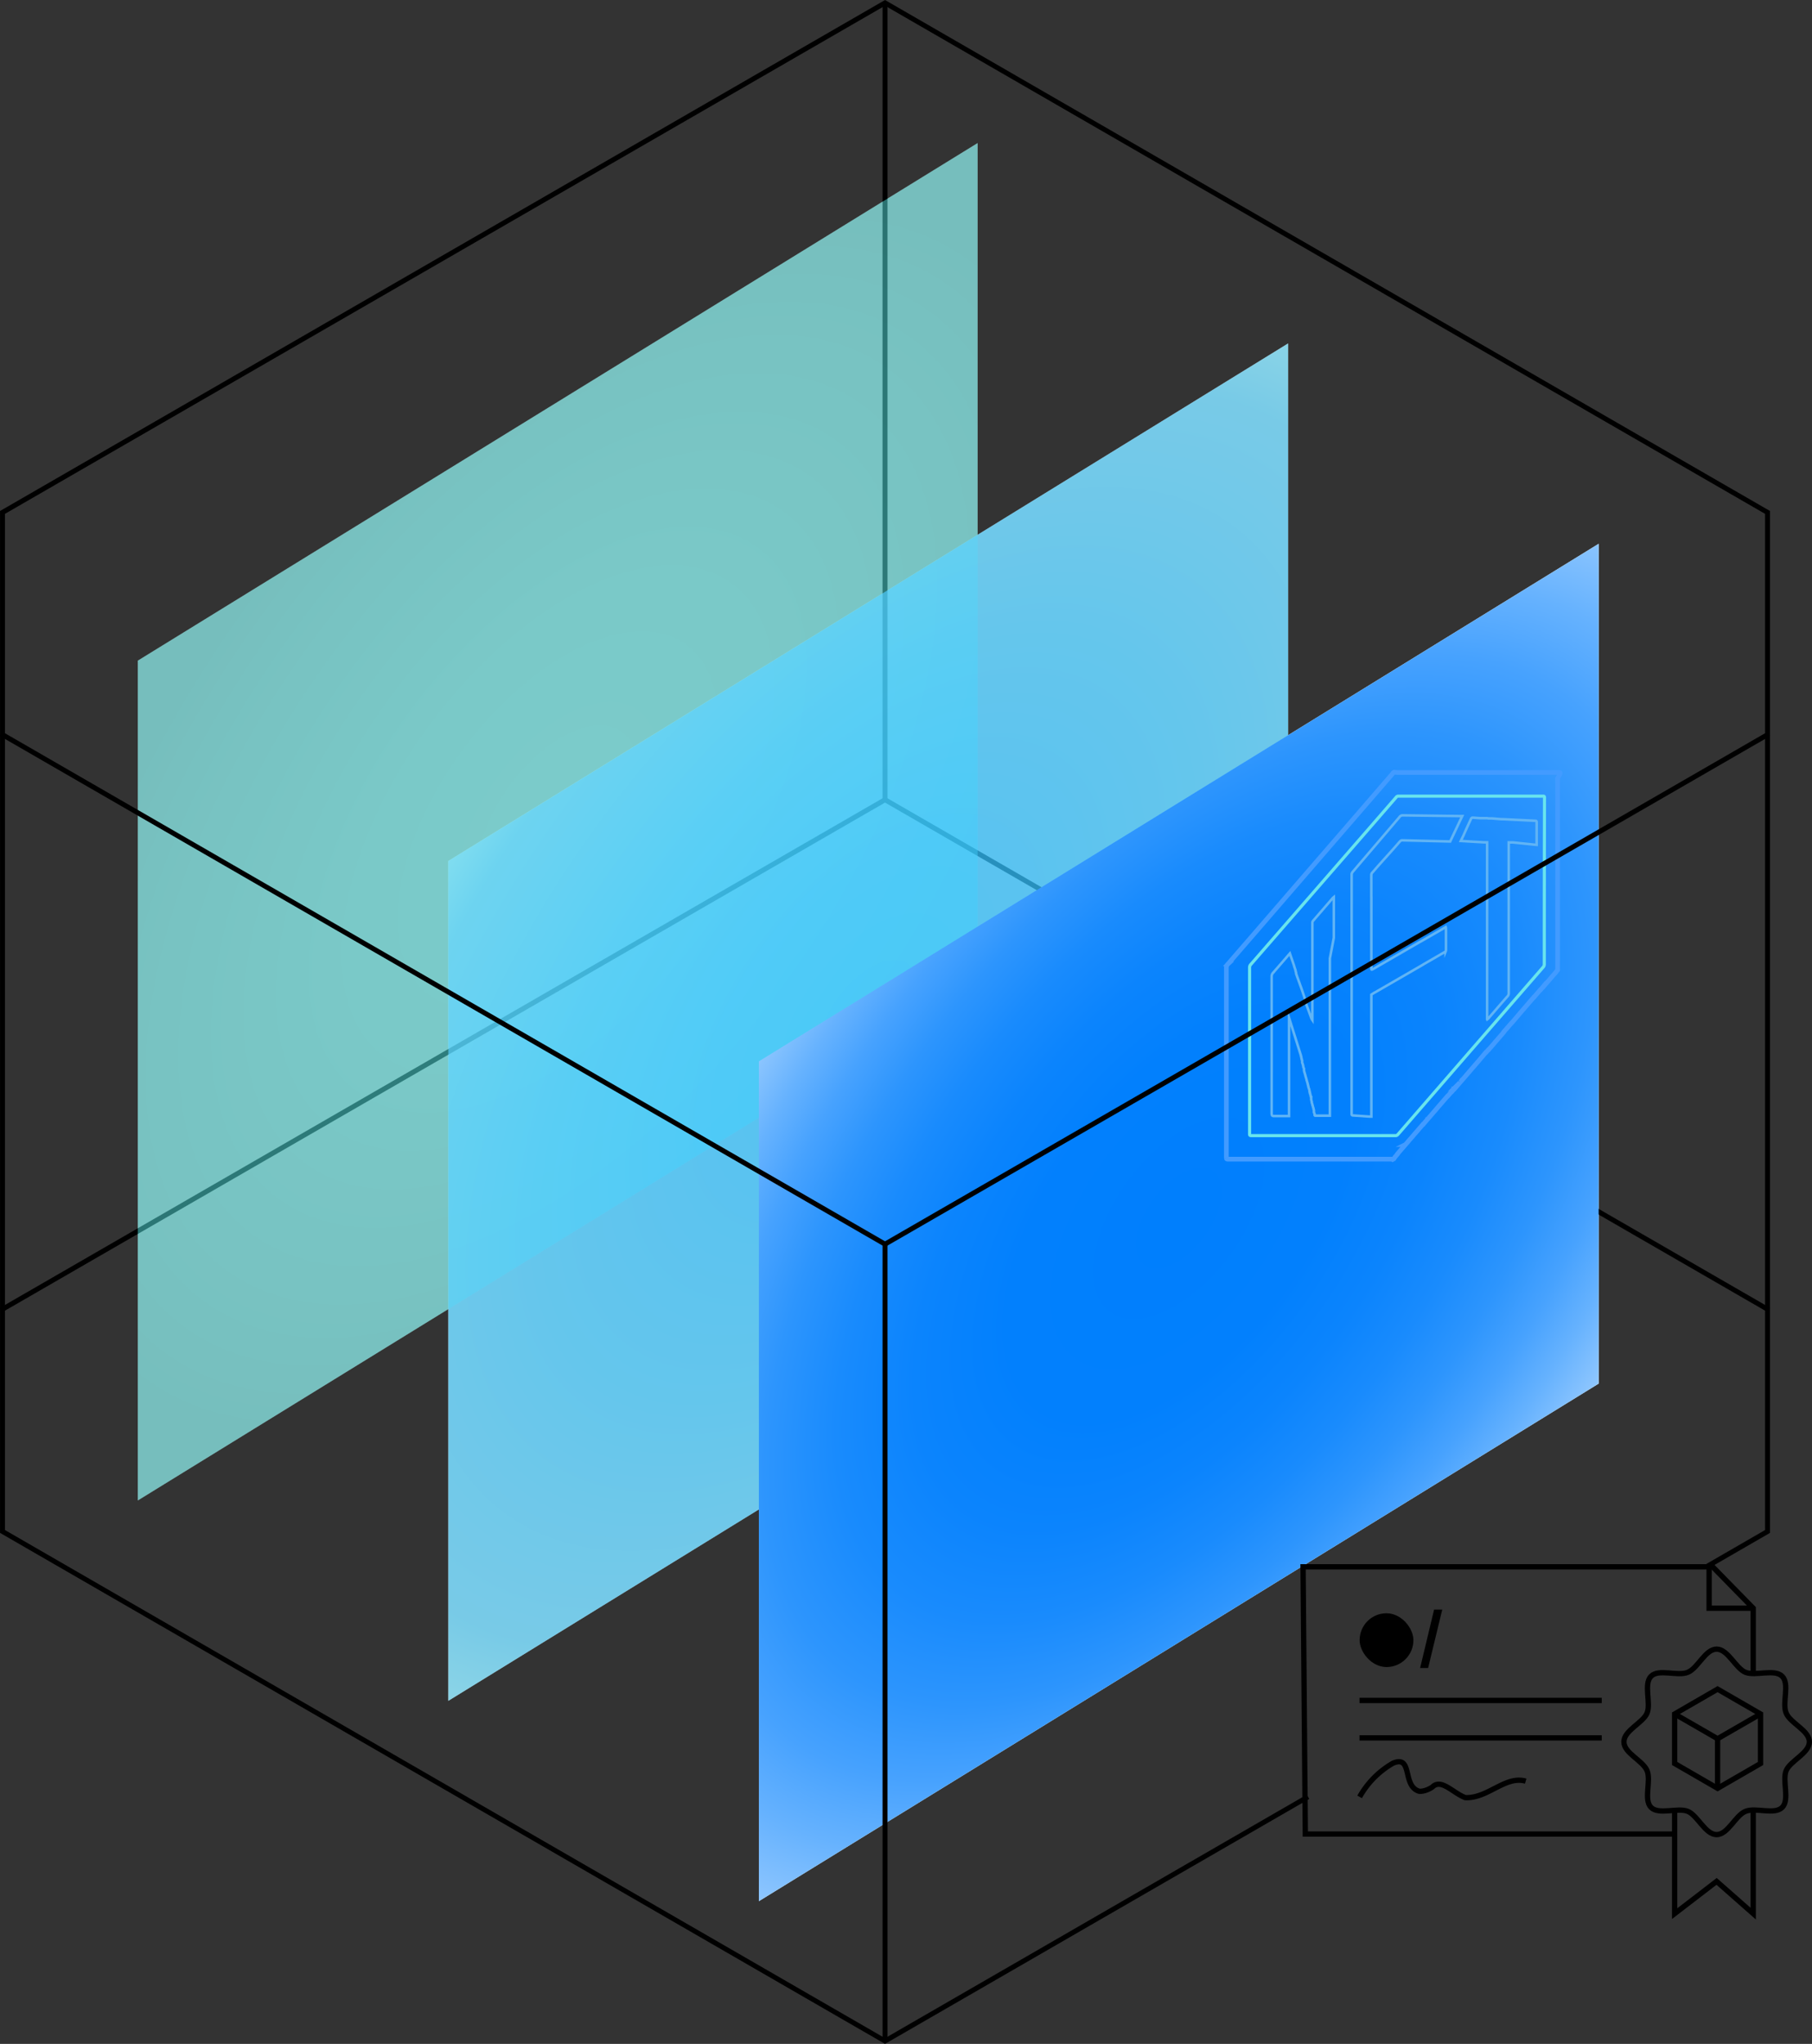 <svg xmlns="http://www.w3.org/2000/svg" xmlns:xlink="http://www.w3.org/1999/xlink" width="100%" height="100%"
  viewBox="0 0 348.92 393.56">
  <rect x="0" y="0" width="348.92" height="393.56" fill="#333333" stroke="none"/>
  <defs>
    <style>
      .power-1,
      .power-2,
      .power-3 {
        fill: #fff;
      }

      .power-1,
      .power-5 {
        opacity: 0.5;
      }

      .power-2,
      .power-6 {
        opacity: 0.75;
      }

      .power-10,
      .power-11,
      .power-4,
      .power-8,
      .power-9 {
        fill: none;
        stroke-miterlimit: 10;
      }

      .power-11,
      .power-4 {
        stroke: #000;
      }

      .power-4 {
        stroke-width: 0.95px;
      }

      .power-5 {
        fill: url(#radial-gradient--power);
      }

      .power-6 {
        fill: url(#radial-gradient--power-2);
      }

      .power-7 {
        fill: url(#radial-gradient--power-3);
      }

      .power-8 {
        stroke: #68e4ed;
        stroke-width: 0.6px;
      }

      .power-9 {
        stroke: #60b4f5;
        stroke-width: 0.49px;
      }

      .power-10 {
        stroke: #429bff;
        stroke-width: 0.9px;
      }

      .power-11 {
        stroke-width: 1.02px;
      }
    </style>
    <radialGradient id="radial-gradient--power" cx="107.39" cy="374.55" r="137.47"
      gradientTransform="matrix(1, -0.62, 0, 1, 0, -150.13)" gradientUnits="userSpaceOnUse">
      <stop offset="0" stop-color="#5efffd" />
      <stop offset="0.28" stop-color="#5cfaf8" />
      <stop offset="0.6" stop-color="#57ecea" />
      <stop offset="0.75" stop-color="#54e3e1" />
    </radialGradient>
    <radialGradient id="radial-gradient--power-2" cx="167.19" cy="449.98" r="137.47"
      gradientTransform="matrix(1, -0.62, 0, 1, 0, -150.13)" gradientUnits="userSpaceOnUse">
      <stop offset="0" stop-color="#2fbffd" />
      <stop offset="0" stop-color="#2fbffd" />
      <stop offset="0" stop-color="#2fbffd" />
      <stop offset="0.21" stop-color="#34c0fc" />
      <stop offset="0.46" stop-color="#42c4f7" />
      <stop offset="0.72" stop-color="#5ac9f1" />
      <stop offset="0.75" stop-color="#5ccaf0" />
      <stop offset="1" stop-color="#aaf1f0" />
    </radialGradient>
    <radialGradient id="radial-gradient--power-3" cx="226.98" cy="525.41" r="137.47"
      gradientTransform="matrix(1, -0.62, 0, 1, 0, -150.13)" gradientUnits="userSpaceOnUse">
      <stop offset="0" stop-color="#007ffd" />
      <stop offset="0.24" stop-color="#0280fd" />
      <stop offset="0.37" stop-color="#0b84fd" />
      <stop offset="0.48" stop-color="#198bfd" />
      <stop offset="0.58" stop-color="#2d95fd" />
      <stop offset="0.67" stop-color="#47a2fe" />
      <stop offset="0.75" stop-color="#66b2fe" />
      <stop offset="0.83" stop-color="#8cc5fe" />
      <stop offset="0.9" stop-color="#b8dbfe" />
      <stop offset="0.97" stop-color="#e9f4ff" />
      <stop offset="1" stop-color="#fff" />
    </radialGradient>
  </defs>
  <g id="Layer_2" data-name="Layer 2">
    <g id="ART">
      <polygon class="power-1" points="188.25 27.55 26.54 127.21 26.54 288.92 188.25 189.26 188.25 27.55" />
      <polygon class="power-2" points="248.04 66.13 86.33 165.79 86.33 327.5 248.04 227.84 248.04 66.13" />
      <polygon class="power-3" points="307.84 104.71 146.13 204.37 146.13 366.08 307.84 266.42 307.84 104.71" />
      <line class="power-4" x1="170.42" y1="153.99" x2="170.42" y2="0.55" />
      <polyline class="power-4"
        points="328.57 301.7 340.36 294.89 340.36 252.1 170.42 153.99 0.48 252.1 0.48 294.89 170.42 393.01 251.87 345.98" />
      <polygon class="power-5" points="188.25 27.55 26.54 127.21 26.54 288.92 188.25 189.26 188.25 27.55" />
      <polygon class="power-6" points="248.04 66.13 86.33 165.79 86.33 327.5 248.04 227.84 248.04 66.13" />
      <polygon class="power-7" points="307.84 104.71 146.13 204.37 146.13 366.08 307.84 266.42 307.84 104.71" />
      <path class="power-8"
        d="M297.37,185.71a.81.81,0,0,1-.25.56l-13.73,15.81-14.13,16.28c-.19.22-.33.32-.53.31-.4,0-.83,0-1.24,0h-3.1c-.61,0-1.22,0-1.83,0H247.91l-2.1,0H242.7c-.6,0-1.2,0-1.81,0-.19,0-.27-.07-.27-.3q0-16.05,0-32.09a.86.86,0,0,1,.27-.61l23-26.44,4.93-5.68a.53.53,0,0,1,.45-.25h27.9c.17,0,.24.07.24.27Q297.37,169.64,297.37,185.71Z" />
      <path class="power-9"
        d="M256.84,180.58v-7.84l-.15.12-3.85,4.46a.57.57,0,0,0-.13.29c0,1.58,0,3.16,0,4.74v5.52c0,.12,0,.25,0,.37v8.18a1.86,1.86,0,0,1-.25-.51l-.81-2.21-.14-.42,0-.1,0-.11,0-.09-.21-.63-.05-.09-.21-.64c-.13-.38-.25-.78-.39-1.16l-.88-2.43-.14-.42-.05-.1,0-.11,0-.09-.11-.37,0-.1-.21-.63-.05-.09,0-.11c-.27-.8-.55-1.59-.83-2.42-1.11,1.28-2.15,2.49-3.2,3.69a1,1,0,0,0-.31.72q0,11.26,0,22.54c0,1.27,0,2.53,0,3.82,0,.39.09.56.45.54,1,0,1.89,0,2.83,0h.07l0-.12c0-.58,0-1.18,0-1.76,0-1.38,0-2.75,0-4.13,0-.79,0-1.59,0-2.38,0-1.36,0-2.71,0-4.07v-6.2l0-.27s0,0,0,0l2.2,7,.06.15,0,.11.07.17,0,.09.05.12,0,.15.06.15,0,.11.08.17v.09l0,.12,0,.2.15.38v.09l.07.21,0,.11c0,.12.09.25.14.38l0,.09,0,.12,0,.19.06.15,0,.11.06.13.06.24.1.31,0,.11.06.13.06.23.1.32,0,.11.06.13.06.24.1.31,0,.11.07.17v.1l.07.2,0,.11.15.38v.09l.07.21,0,.11.06.15,0,.1.07,0-.07,0,.05.13,0,.09.07.21,0,.11.06.15,0,.1.06.13a1.06,1.06,0,0,0,0,.19l0,.11,0,.1.06.16,0,.1.05.13a1.29,1.29,0,0,1,0,.19l.13.36,0,.11.06.13.06.24.1.31,0,.11.07.18,0,.19,0,.1,0,.11c.05.13.1.26.14.39l0,.19.09.09h.69s0,0,.05,0h2.1v-12.6a2.64,2.64,0,0,0,0-.28V184.82a2.45,2.45,0,0,0,0-.27Z" />
      <path class="power-9"
        d="M295.76,158.05l-6.3-.31c-.73,0-1.46-.1-2.19-.15h-.15s0,0,0,0h-.53l-.23-.05-.42,0-.2,0-.61,0c-.54,0-1.07-.08-1.61-.1-.05,0-.21.11-.24.18-.49,1.08-1,2.15-1.46,3.23l-.53,1.08,1.45.09,2.94.17h.15l.16,0,.37,0c0,.1,0,.2,0,.3,0,1.9,0,3.81,0,5.72q0,11.09,0,22.18c0,.12,0,.24,0,.36,0,.4,0,.81,0,1.21,0,1.42,0,2.83,0,4.25h.12a.86.86,0,0,0,.14-.13c1.21-1.4,2.41-2.8,3.62-4.18a.86.86,0,0,0,.28-.65c0-2.24,0-4.5,0-6.74,0-.93,0-1.86,0-2.78h0c0-.16,0-.32,0-.47v-14c0-.23,0-.47,0-.7v-4.35l.68,0a.25.25,0,0,0,.12,0l4,.42.58.05c0-.11,0-.15,0-.19,0-1.42,0-2.84,0-4.24A.24.24,0,0,0,295.76,158.05Z" />
      <path class="power-9"
        d="M264.06,172.63c0-1.37,0-2.75,0-4.12a.7.7,0,0,1,.22-.52c.38-.42.75-.86,1.13-1.29,1.36-1.53,2.72-3,4.07-4.58.2-.22.35-.32.54-.31l7.08.17,2.15.05c.78-1.64,1.54-3.26,2.32-4.89l-.32,0L270.08,157a.76.76,0,0,0-.62.36c-2.68,3.15-5.38,6.3-8.07,9.45l-.27.32c-.23.28-.48.55-.7.83a.81.81,0,0,0-.15.35c0,1,0,1.95,0,2.92,0,2,0,3.93,0,5.89,0,2.3,0,4.59,0,6.89,0,.08,0,.17,0,.25v16.13c0,.08,0,.16,0,.24,0,1.72,0,3.45,0,5.17,0,1,0,1.93,0,2.9,0,2,0,3.93,0,5.89a.22.22,0,0,0,.2.19l3.33.23.27,0v-1.42c0-1.86,0-3.72,0-5.57,0-.88,0-1.76,0-2.63,0-1.59,0-3.17,0-4.75,0-.13,0-.26,0-.38v-8.74l.48-.31.21-.11,9.19-5.31.22-.14,4.2-2.43h0a1,1,0,0,0,.07-.28q0-2.1,0-4.2a.79.79,0,0,0-.05-.22l-4.66,2.69-.34.18-7.29,4.22c-.46.26-.91.53-1.36.8l-.25.13c-.42.24-.42.24-.42-.18v-4.19c0-1.1,0-2.2,0-3.31v-6.2Z" />
      <path class="power-10"
        d="M300.27,148.75H269.63c-.39,0-.77,0-1.16-.06l-.19.1-.24.32-5.28,6.11-13.71,15.85q-6.28,7.28-12.58,14.54a1,1,0,0,0-.32.74q0,12.74,0,25.49c0,.12,0,.24,0,.36v3.29c0,2.51,0,5,0,7.53a.2.2,0,0,0,.2.18h3l3,0h1.5l0,0h.42l0,0h2.08s0,0,0,0H248l1.63,0h.07l.55,0h5.9l.13,0,1.16,0h.32l.26,0a.64.64,0,0,1,.17,0l1.42,0h1.57s0,0,0,0h5.42s0,0,.05,0H267s0,0,0,0h1l.15.08.25-.14.25-.39.06-.05.38-.45s0,0,0-.05c.38-.44.75-.88,1.13-1.31,0,0,0,0,.05-.06l.15-.17.09-.11.14-.16a.1.1,0,0,0,.05-.06l.23-.27c.27-.32.55-.64.83-.95l.15-.18.16-.18.27-.32.16-.18.16-.19.28-.31c.23-.28.46-.55.7-.82a.08.08,0,0,0,0,0l.39-.46.05,0,.38-.46a.08.08,0,0,0,.05-.05l.38-.45a.08.08,0,0,0,.05-.05l.39-.45.05-.05.38-.45a.08.08,0,0,0,.05-.05l.15-.18.1-.11.13-.15.18-.2.14-.17c.36-.43.73-.85,1.1-1.28l.15-.18.16-.18.39-.45,0,0,.38-.45a.12.12,0,0,0,.05,0l.39-.45a.1.1,0,0,0,0,0l.39-.45s0,0,.05,0l.38-.45a.12.12,0,0,0,.05,0l1.13-1.31a.12.12,0,0,0,.05-.05l.38-.45a.12.12,0,0,0,.05-.05l.15-.18.1-.11.14-.16.17-.2.14-.17.29-.33.22-.26.16-.18.16-.19.27-.31.16-.19.28-.31c.23-.28.47-.55.7-.82a.08.08,0,0,0,0,0l.39-.46,0,0,.39-.46,0,0,.39-.46a.08.08,0,0,0,0,0l.39-.46a.12.12,0,0,0,.05,0l.38-.45a.08.08,0,0,0,.05,0l.38-.44.18-.2.14-.17.29-.33.14-.17.67-.78.16-.18.09-.1.22-.26.21-.24.23-.26.08-.1.15-.17,0-.05.27-.32.16-.18.28-.32.16-.18.38-.45.05-.05c.21-.23.42-.45.62-.68l1.38-1.63.17-.19.15-.18.29-.33.14-.17.41-.47.14-.16.12-.14.15-.19.28-.31.27-.32a.08.08,0,0,0,0,0l.2-.23s0,0,.05-.06l.14-.17.05,0,.39-.46s0,0,0,0l.27-.32.16-.18.39-.46.05,0,.38-.46a.1.1,0,0,0,.05,0l.39-.46s0,0,0,0l.39-.45.05-.06.38-.44s0,0,.05-.06l.38-.44s0,0,.05-.06l.15-.17.1-.12.22-.25.28-.32.42-.54a2.09,2.09,0,0,0,0-.25q0-18.31,0-36.64C300.55,148.82,300.47,148.75,300.27,148.75Z" />
      <polygon class="power-4"
        points="340.36 141.46 340.36 98.67 170.42 0.55 0.48 98.67 0.48 141.46 170.42 239.57 340.36 141.46" />
      <polyline class="power-11"
        points="322.47 353.16 251.35 353.16 250.92 301.7 329.8 301.7 337.6 309.67 337.6 322.33" />
      <polyline class="power-11" points="337.6 309.67 329.11 309.67 329.11 301.7" />
      <line class="power-11" x1="261.79" y1="327.43" x2="308.43" y2="327.43" />
      <line class="power-11" x1="261.79" y1="334.64" x2="308.43" y2="334.64" />
      <path class="power-11"
        d="M261.81,346a17.15,17.15,0,0,1,6.41-6.48c3.93-1.69,1.69,4.49,5.12,5.41a3.72,3.72,0,0,0,.81-.09,5,5,0,0,0,1.68-.75c1.4-1.4,3.19.31,5.13,1.46a8.77,8.77,0,0,0,1.19.59c4.34.2,7.71-4.29,11.64-3.17" />
      <rect x="261.81" y="310.64" width="10.36" height="10.36" rx="5.18" />
      <polyline class="power-11" points="322.47 348.72 322.47 368.48 330.55 362.27 337.6 368.48 337.6 348.27" />
      <path class="power-11"
        d="M348.41,335.4c0,2.19-3.68,3.64-4.47,5.55s.73,5.59-.76,7.08-5.11-.06-7.08.76-3.36,4.47-5.55,4.47-3.64-3.68-5.54-4.47-5.59.73-7.08-.76.05-5.11-.77-7.08-4.46-3.36-4.46-5.55,3.67-3.64,4.46-5.54-.72-5.6.77-7.09,5.1.06,7.08-.76,3.35-4.46,5.54-4.46,3.64,3.67,5.55,4.46,5.59-.72,7.08.77-.06,5.1.76,7.08S348.41,333.21,348.41,335.4Z" />
      <polygon class="power-11"
        points="339.01 339.57 339.01 330.03 330.74 325.25 322.47 330.03 322.47 339.57 330.74 344.35 339.01 339.57" />
      <polyline class="power-11" points="322.47 330.03 330.74 334.8 339.01 330.03 330.74 334.8 330.74 344.35" />
      <path d="M273.46,321.18l2.69-11.25h1.57L275,321.18Z" />
      <line class="power-4" x1="340.36" y1="252.1" x2="340.36" y2="141.46" />
      <line class="power-4" x1="0.48" y1="252.1" x2="0.48" y2="141.46" />
      <line class="power-4" x1="170.42" y1="239.57" x2="170.42" y2="393.01" />
    </g>
  </g>
</svg>